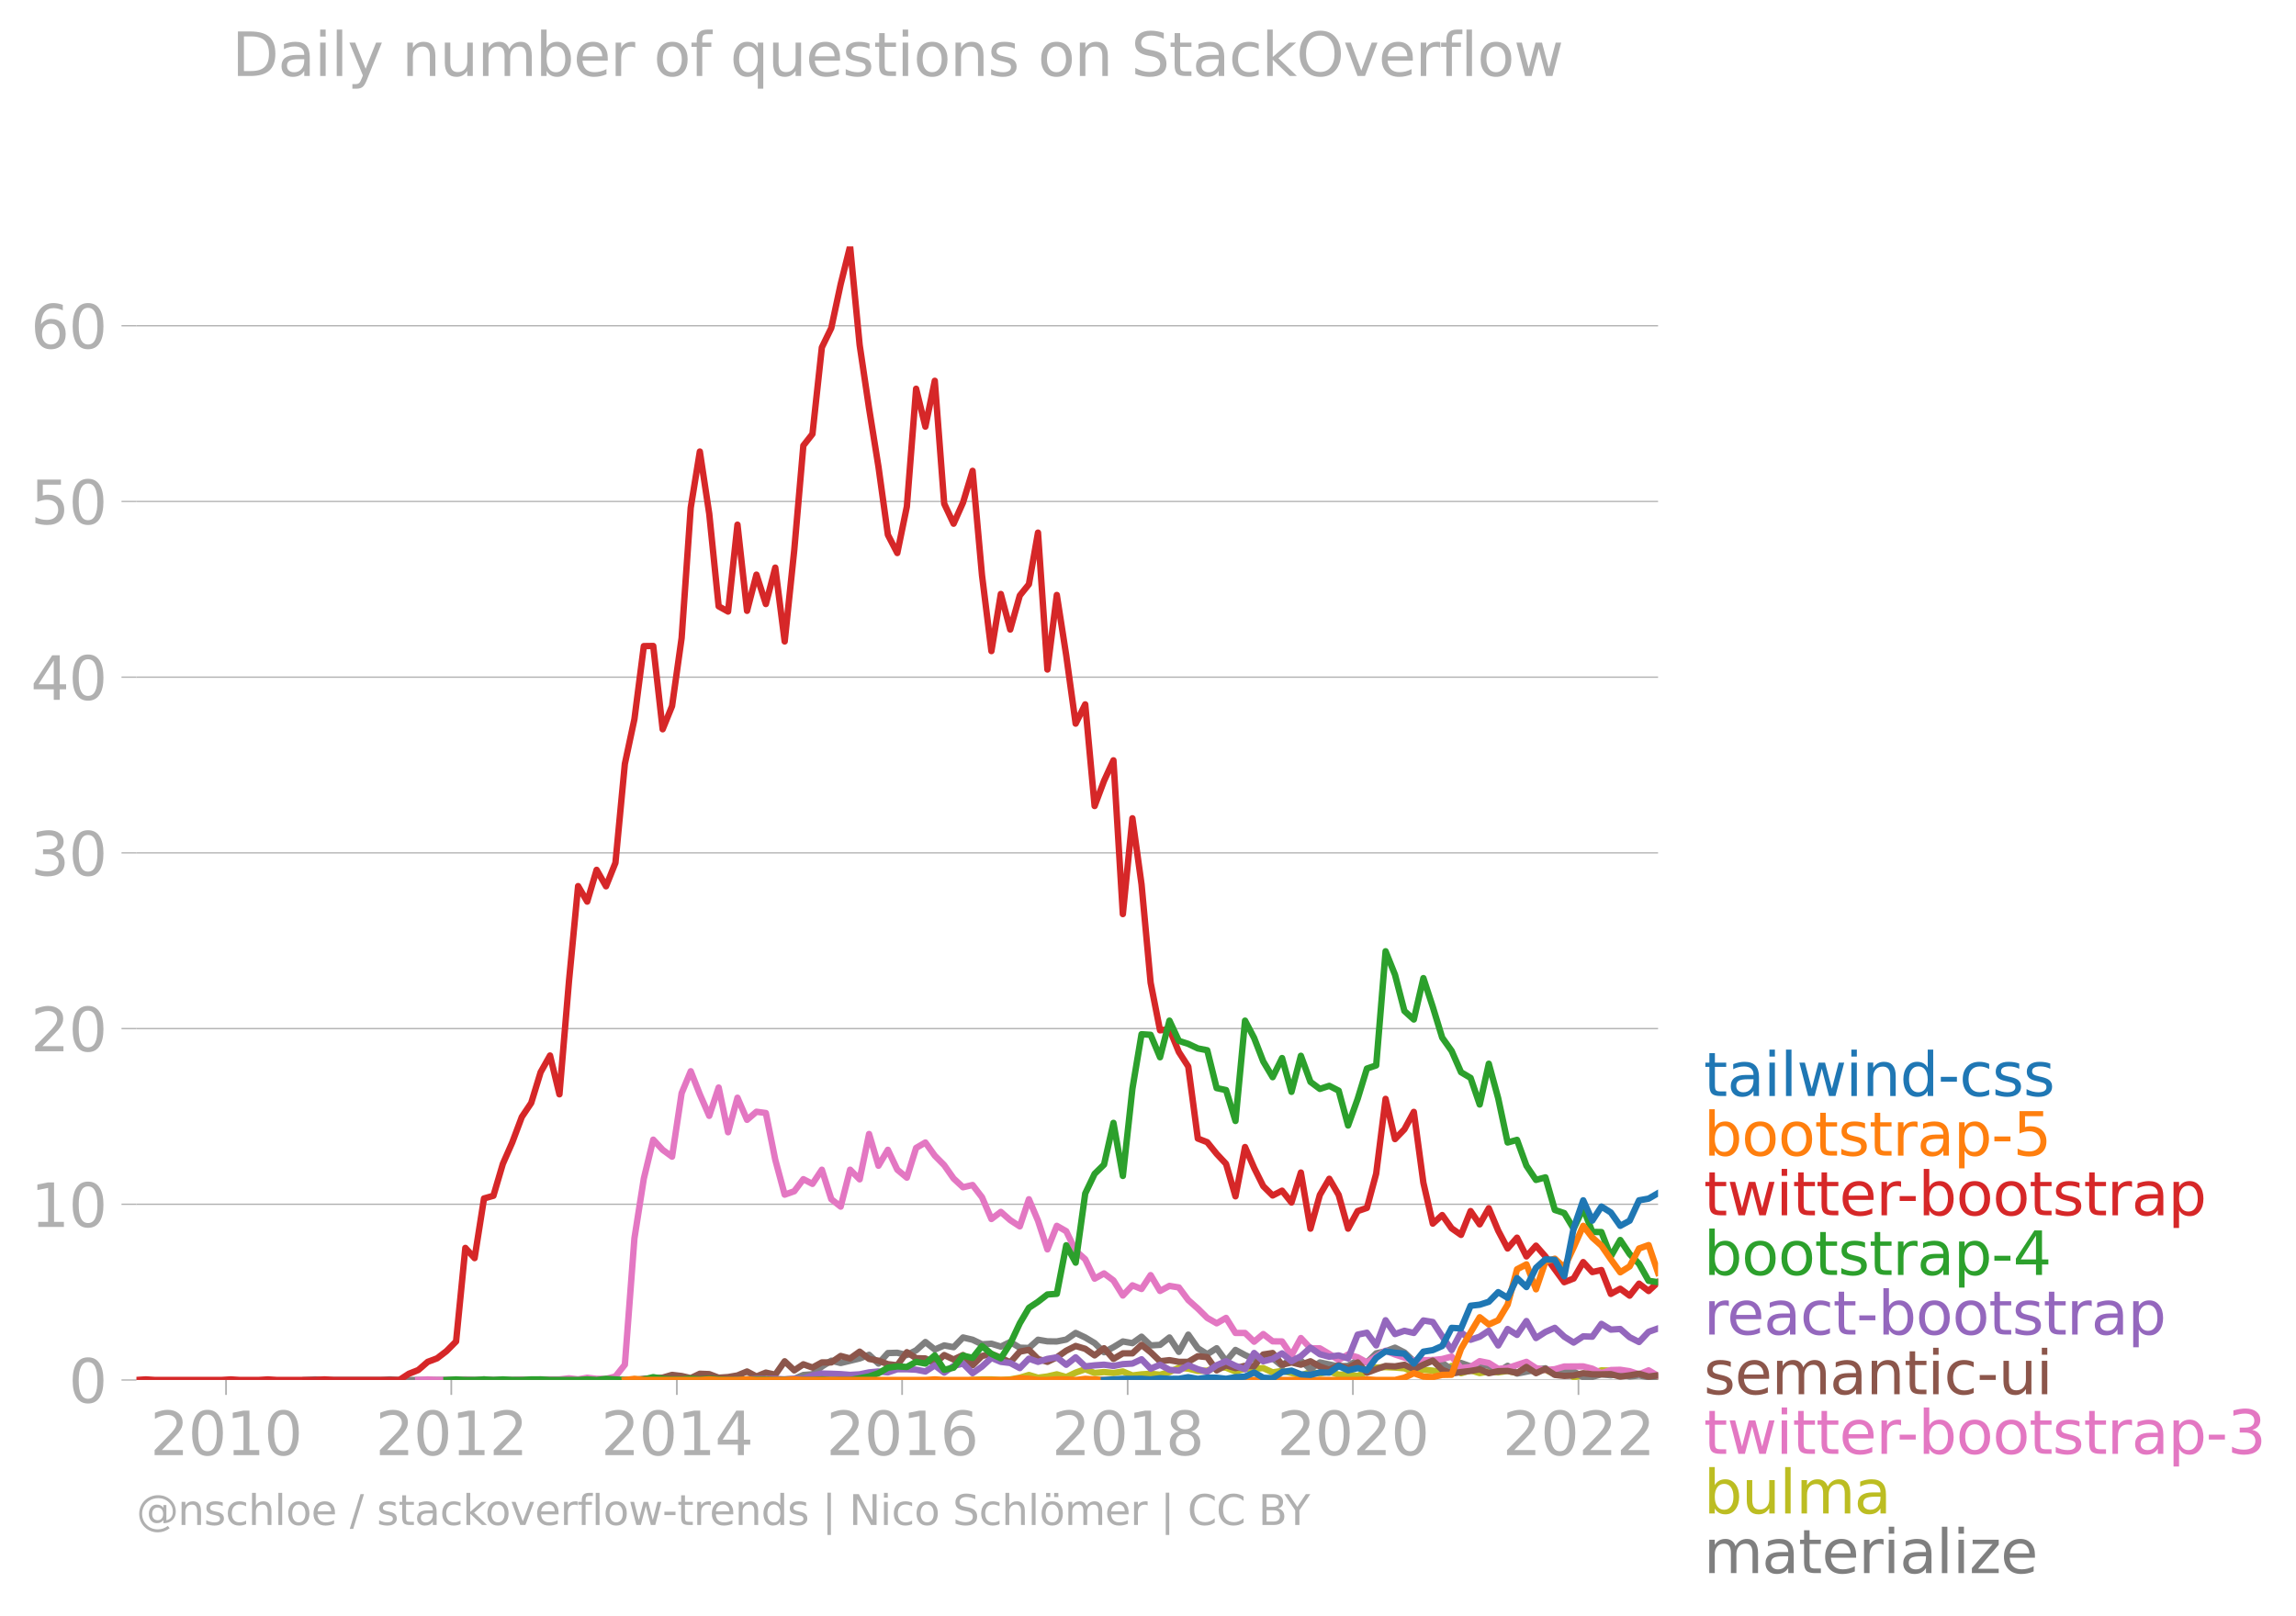 <svg xmlns:xlink="http://www.w3.org/1999/xlink" width="718.469" height="505.862" viewBox="0 0 538.852 379.396" xmlns="http://www.w3.org/2000/svg"><defs><style>*{stroke-linejoin:round;stroke-linecap:butt}</style></defs><g id="figure_1"><path d="M0 379.396h538.852V0H0v379.396z" style="fill:none" id="patch_1"/><g id="axes_1"><path d="M32.015 323.95h357.12V57.838H32.015V323.95z" style="fill:none" id="patch_2"/><g id="matplotlib.axis_1"><g id="xtick_1"><g id="line2d_1"><defs><path id="m4f8c10a022" d="M0 0v3.5" style="stroke:#b0b0b0;stroke-width:.4"/></defs><use xlink:href="#m4f8c10a022" x="53.052" y="323.95" style="fill:#b0b0b0;stroke:#b0b0b0;stroke-width:.4"/></g><g style="fill:#b0b0b0" transform="matrix(.14 0 0 -.14 35.237 341.588)" id="text_1"><defs><path id="DejaVuSans-32" d="M1228 531h2203V0H469v531q359 372 979 998 621 627 780 809 303 340 423 576 121 236 121 464 0 372-261 606-261 235-680 235-297 0-627-103-329-103-704-313v638q381 153 712 231 332 78 607 78 725 0 1156-363 431-362 431-968 0-288-108-546-107-257-392-607-78-91-497-524-418-433-1181-1211z" transform="scale(.016)"/><path id="DejaVuSans-30" d="M2034 4250q-487 0-733-480-245-479-245-1442 0-959 245-1439 246-480 733-480 491 0 736 480 246 480 246 1439 0 963-246 1442-245 480-736 480zm0 500q785 0 1199-621 414-620 414-1801 0-1178-414-1799Q2819-91 2034-91q-784 0-1198 620-414 621-414 1799 0 1181 414 1801 414 621 1198 621z" transform="scale(.016)"/><path id="DejaVuSans-31" d="M794 531h1031v3560L703 3866v575l1116 225h631V531h1031V0H794v531z" transform="scale(.016)"/></defs><use xlink:href="#DejaVuSans-32"/><use xlink:href="#DejaVuSans-30" x="63.623"/><use xlink:href="#DejaVuSans-31" x="127.246"/><use xlink:href="#DejaVuSans-30" x="190.869"/></g></g><g id="xtick_2"><use xlink:href="#m4f8c10a022" x="105.916" y="323.95" style="fill:#b0b0b0;stroke:#b0b0b0;stroke-width:.4" id="line2d_2"/><g style="fill:#b0b0b0" transform="matrix(.14 0 0 -.14 88.1 341.588)" id="text_2"><use xlink:href="#DejaVuSans-32"/><use xlink:href="#DejaVuSans-30" x="63.623"/><use xlink:href="#DejaVuSans-31" x="127.246"/><use xlink:href="#DejaVuSans-32" x="190.869"/></g></g><g id="xtick_3"><use xlink:href="#m4f8c10a022" x="158.852" y="323.95" style="fill:#b0b0b0;stroke:#b0b0b0;stroke-width:.4" id="line2d_3"/><g style="fill:#b0b0b0" transform="matrix(.14 0 0 -.14 141.037 341.588)" id="text_3"><defs><path id="DejaVuSans-34" d="M2419 4116 825 1625h1594v2491zm-166 550h794V1625h666v-525h-666V0h-628v1100H313v609l1940 2957z" transform="scale(.016)"/></defs><use xlink:href="#DejaVuSans-32"/><use xlink:href="#DejaVuSans-30" x="63.623"/><use xlink:href="#DejaVuSans-31" x="127.246"/><use xlink:href="#DejaVuSans-34" x="190.869"/></g></g><g id="xtick_4"><use xlink:href="#m4f8c10a022" x="211.716" y="323.95" style="fill:#b0b0b0;stroke:#b0b0b0;stroke-width:.4" id="line2d_4"/><g style="fill:#b0b0b0" transform="matrix(.14 0 0 -.14 193.9 341.588)" id="text_4"><defs><path id="DejaVuSans-36" d="M2113 2584q-425 0-674-291-248-290-248-796 0-503 248-796 249-292 674-292t673 292q248 293 248 796 0 506-248 796-248 291-673 291zm1253 1979v-575q-238 112-480 171-242 60-480 60-625 0-955-422-329-422-376-1275 184 272 462 417 279 145 613 145 703 0 1111-427 408-426 408-1160 0-719-425-1154Q2819-91 2113-91q-810 0-1238 620-428 621-428 1799 0 1106 525 1764t1409 658q238 0 480-47t505-140z" transform="scale(.016)"/></defs><use xlink:href="#DejaVuSans-32"/><use xlink:href="#DejaVuSans-30" x="63.623"/><use xlink:href="#DejaVuSans-31" x="127.246"/><use xlink:href="#DejaVuSans-36" x="190.869"/></g></g><g id="xtick_5"><use xlink:href="#m4f8c10a022" x="264.652" y="323.95" style="fill:#b0b0b0;stroke:#b0b0b0;stroke-width:.4" id="line2d_5"/><g style="fill:#b0b0b0" transform="matrix(.14 0 0 -.14 246.837 341.588)" id="text_5"><defs><path id="DejaVuSans-38" d="M2034 2216q-450 0-708-241-257-241-257-662 0-422 257-663 258-241 708-241t709 242q260 243 260 662 0 421-258 662-257 241-711 241zm-631 268q-406 100-633 378-226 279-226 679 0 559 398 884 399 325 1092 325 697 0 1094-325t397-884q0-400-227-679-226-278-629-378 456-106 710-416 255-309 255-755 0-679-414-1042Q2806-91 2034-91q-771 0-1186 362-414 363-414 1042 0 446 256 755 257 310 713 416zm-231 997q0-362 226-565 227-203 636-203 407 0 636 203 230 203 230 565 0 363-230 566-229 203-636 203-409 0-636-203-226-203-226-566z" transform="scale(.016)"/></defs><use xlink:href="#DejaVuSans-32"/><use xlink:href="#DejaVuSans-30" x="63.623"/><use xlink:href="#DejaVuSans-31" x="127.246"/><use xlink:href="#DejaVuSans-38" x="190.869"/></g></g><g id="xtick_6"><use xlink:href="#m4f8c10a022" x="317.515" y="323.95" style="fill:#b0b0b0;stroke:#b0b0b0;stroke-width:.4" id="line2d_6"/><g style="fill:#b0b0b0" transform="matrix(.14 0 0 -.14 299.7 341.588)" id="text_6"><use xlink:href="#DejaVuSans-32"/><use xlink:href="#DejaVuSans-30" x="63.623"/><use xlink:href="#DejaVuSans-32" x="127.246"/><use xlink:href="#DejaVuSans-30" x="190.869"/></g></g><g id="xtick_7"><use xlink:href="#m4f8c10a022" x="370.452" y="323.95" style="fill:#b0b0b0;stroke:#b0b0b0;stroke-width:.4" id="line2d_7"/><g style="fill:#b0b0b0" transform="matrix(.14 0 0 -.14 352.637 341.588)" id="text_7"><use xlink:href="#DejaVuSans-32"/><use xlink:href="#DejaVuSans-30" x="63.623"/><use xlink:href="#DejaVuSans-32" x="127.246"/><use xlink:href="#DejaVuSans-32" x="190.869"/></g></g></g><g id="matplotlib.axis_2"><g id="ytick_1"><path d="M32.015 323.95h357.12" clip-path="url(#p0ad629da49)" style="fill:none;stroke:#b0b0b0;stroke-width:.3;stroke-linecap:square" id="line2d_8"/><g id="line2d_9"><defs><path id="m4351951ee1" d="M0 0h-3.5" style="stroke:#b0b0b0;stroke-width:.3"/></defs><use xlink:href="#m4351951ee1" x="32.015" y="323.95" style="fill:#b0b0b0;stroke:#b0b0b0;stroke-width:.3"/></g><use xlink:href="#DejaVuSans-30" style="fill:#b0b0b0" transform="matrix(.14 0 0 -.14 16.108 329.269)" id="text_8"/></g><g id="ytick_2"><path d="M32.015 282.702h357.12" clip-path="url(#p0ad629da49)" style="fill:none;stroke:#b0b0b0;stroke-width:.3;stroke-linecap:square" id="line2d_10"/><use xlink:href="#m4351951ee1" x="32.015" y="282.702" style="fill:#b0b0b0;stroke:#b0b0b0;stroke-width:.3" id="line2d_11"/><g style="fill:#b0b0b0" transform="matrix(.14 0 0 -.14 7.2 288.021)" id="text_9"><use xlink:href="#DejaVuSans-31"/><use xlink:href="#DejaVuSans-30" x="63.623"/></g></g><g id="ytick_3"><path d="M32.015 241.455h357.12" clip-path="url(#p0ad629da49)" style="fill:none;stroke:#b0b0b0;stroke-width:.3;stroke-linecap:square" id="line2d_12"/><use xlink:href="#m4351951ee1" x="32.015" y="241.455" style="fill:#b0b0b0;stroke:#b0b0b0;stroke-width:.3" id="line2d_13"/><g style="fill:#b0b0b0" transform="matrix(.14 0 0 -.14 7.2 246.774)" id="text_10"><use xlink:href="#DejaVuSans-32"/><use xlink:href="#DejaVuSans-30" x="63.623"/></g></g><g id="ytick_4"><path d="M32.015 200.208h357.12" clip-path="url(#p0ad629da49)" style="fill:none;stroke:#b0b0b0;stroke-width:.3;stroke-linecap:square" id="line2d_14"/><use xlink:href="#m4351951ee1" x="32.015" y="200.208" style="fill:#b0b0b0;stroke:#b0b0b0;stroke-width:.3" id="line2d_15"/><g style="fill:#b0b0b0" transform="matrix(.14 0 0 -.14 7.2 205.527)" id="text_11"><defs><path id="DejaVuSans-33" d="M2597 2516q453-97 707-404 255-306 255-756 0-690-475-1069Q2609-91 1734-91q-293 0-604 58T488 141v609q262-153 574-231 313-78 654-78 593 0 904 234t311 681q0 413-289 645-289 233-804 233h-544v519h569q465 0 712 186t247 536q0 359-255 551-254 193-729 193-260 0-557-57-297-56-653-174v562q360 100 674 150t592 50q719 0 1137-327 419-326 419-882 0-388-222-655t-631-370z" transform="scale(.016)"/></defs><use xlink:href="#DejaVuSans-33"/><use xlink:href="#DejaVuSans-30" x="63.623"/></g></g><g id="ytick_5"><path d="M32.015 158.96h357.12" clip-path="url(#p0ad629da49)" style="fill:none;stroke:#b0b0b0;stroke-width:.3;stroke-linecap:square" id="line2d_16"/><use xlink:href="#m4351951ee1" x="32.015" y="158.96" style="fill:#b0b0b0;stroke:#b0b0b0;stroke-width:.3" id="line2d_17"/><g style="fill:#b0b0b0" transform="matrix(.14 0 0 -.14 7.2 164.28)" id="text_12"><use xlink:href="#DejaVuSans-34"/><use xlink:href="#DejaVuSans-30" x="63.623"/></g></g><g id="ytick_6"><path d="M32.015 117.713h357.12" clip-path="url(#p0ad629da49)" style="fill:none;stroke:#b0b0b0;stroke-width:.3;stroke-linecap:square" id="line2d_18"/><use xlink:href="#m4351951ee1" x="32.015" y="117.713" style="fill:#b0b0b0;stroke:#b0b0b0;stroke-width:.3" id="line2d_19"/><g style="fill:#b0b0b0" transform="matrix(.14 0 0 -.14 7.2 123.032)" id="text_13"><defs><path id="DejaVuSans-35" d="M691 4666h2478v-532H1269V2991q137 47 274 70 138 23 276 23 781 0 1237-428 457-428 457-1159 0-753-469-1171Q2575-91 1722-91q-294 0-599 50Q819 9 494 109v635q281-153 581-228t634-75q541 0 856 284 316 284 316 772 0 487-316 771-315 285-856 285-253 0-505-56-251-56-513-175v2344z" transform="scale(.016)"/></defs><use xlink:href="#DejaVuSans-35"/><use xlink:href="#DejaVuSans-30" x="63.623"/></g></g><g id="ytick_7"><path d="M32.015 76.466h357.12" clip-path="url(#p0ad629da49)" style="fill:none;stroke:#b0b0b0;stroke-width:.3;stroke-linecap:square" id="line2d_20"/><use xlink:href="#m4351951ee1" x="32.015" y="76.466" style="fill:#b0b0b0;stroke:#b0b0b0;stroke-width:.3" id="line2d_21"/><g style="fill:#b0b0b0" transform="matrix(.14 0 0 -.14 7.2 81.785)" id="text_14"><use xlink:href="#DejaVuSans-36"/><use xlink:href="#DejaVuSans-30" x="63.623"/></g></g></g><path d="m228.263 323.95 2.208-.138 2.209.005 2.209.133 2.208-.133 2.245-.4 2.137-.646 2.136.647 2.209-.293 2.208-.506 2.209.643 2.209-1.042 2.245-.798 2.208.878 2.209-.213 2.209.213 2.208-.346 2.245.931 2.136-.261 2.137-.138 2.208.226 2.21-.625 2.208-1.025 2.208.227 2.245.532 2.21-.071 2.208-.86 2.208.172 2.21.892 2.244-.665 2.136.01 2.137-.143 2.208 1.006 2.209-.341 2.209.479 2.208.585 2.245-.798 2.209.35 2.209-.483 2.208.758 2.209-.093 2.245.4 2.172-1.06 2.173-.936 2.209-.098 2.208.098 2.209.177 2.209.887 2.245-.532 2.208.195 2.209.47 2.209-1.57 2.208 1.703 2.245-.665 2.136.641 2.137-.375 2.208.208 2.21-.341 2.208.479 2.209-.878 2.244-.133 2.21.323 2.208.874 2.209-1.149 2.208 1.948 2.245-.4 2.136-.556 2.137-.641 2.208.062 2.209.47 2.209.63 2.208-.098 2.245.133 2.209.24" clip-path="url(#p0ad629da49)" style="fill:none;stroke:#bcbd22;stroke-width:1.5;stroke-linecap:square" id="line2d_22"/><path d="m71.735 323.95 2.209-.133 2.209.133h13.143l2.209-.138 2.209.138h79.368l2.244-.133 2.21.133h4.417l4.453-.266 2.136-.913 2.137-.152 2.208-1.831 2.21-1.362 2.208.537 4.453-1.07 2.209-.855 2.209 2.053 2.208-2.466 2.21-.062 2.244.532 2.172-1.115 2.173-1.945 2.209 1.765 2.208-.967 2.209.417 2.209-2.28 2.245.533 2.208 1.06 2.209-.129 2.209.679 2.208-1.078 2.245 1.33 2.137.072 2.136-1.934 2.209.372 2.208.027 2.209-.44 2.209-1.556 2.245 1.065 2.208 1.317 2.209 2.142 2.209-1.18 2.208-1.348 2.245.4 2.136-1.517 2.137 2.048 2.208-.133 2.21-1.73 2.208 3.38 2.208-4.045 2.245 3.194 2.21 1.401 2.208-1.401 2.208 3.051 2.21-2.652 2.244 1.197 2.136.994 2.137-.195 2.208-.031 2.209 1.76 2.209-1.898 2.208.7 2.245 1.997 2.209-1.597 4.417.963 2.209-.165 2.245-1.33 2.172.532 2.173-2.129 2.209-.483 2.208-.847 2.209 1.122 2.209 2.071h2.245l2.208-.284 2.209.683 2.209 1.517 2.208-1.517 2.245.798 2.136-.489 2.137.356 2.208 1.402 2.21-1.402 2.208 1.814 4.453-.882 2.21-.355 2.208 1.42 2.209-.87 2.208.204 2.245 1.33 2.136-.07 2.137-.595 2.208.23 2.209-.363 2.209.639 2.208-.24 2.245.4 2.209-.16h0" clip-path="url(#p0ad629da49)" style="fill:none;stroke:#7f7f7f;stroke-width:1.5;stroke-linecap:square" id="line2d_23"/><path d="m98.167 323.95 2.209-.133 2.208.133h4.454l2.173-.142 2.172.142 2.209-.138 2.208.138h4.418l2.245-.133 2.208.133 2.21-.133h4.416l2.245-.266 2.137.252 2.136-.385 2.209.257 2.208.009 2.209-.56 2.209-2.767 2.245-29.671 2.208-14.033 2.209-9.119 2.209 2.382 2.208 1.61 2.245-14.903 2.137-5.15 2.136 5.417 2.208 5.051 2.21-6.648 2.208 10.498 2.209-8.103 2.244 5.19 2.21-1.9 2.208.302 2.209 10.973 2.208 8.188 2.245-.799 2.136-2.832 2.137 1.102 2.208-3.322 2.21 6.915 2.208 1.747 2.208-8.666 2.245 2.262 2.209-10.644 2.209 7.45 2.208-3.738 2.21 4.67 2.244 1.863 2.172-6.974 2.173-1.276 2.209 3.092 2.208 2.23 2.209 3.132 2.209 2.058 2.245-.532 2.208 2.874 2.209 5.109 2.209-1.672 2.208 1.938 2.245 1.464 2.137-6.368 2.136 5.037 2.209 6.728 2.208-5.53 2.209 1.268 2.209 4.586 2.245 1.996 2.208 4.555 2.209-1.229 2.209 1.641 2.208 3.548 2.245-2.395 2.136.86 2.137-3.255 2.208 3.717 2.21-1.188 2.208.363 2.208 2.963 2.245 1.996 2.21 2.19 2.208 1.27 2.208-1.27 2.21 3.531h2.244l2.136 2.058 2.137-1.792 2.208 1.703 2.209.027 2.209 3.273 2.208-4.071 2.245 2.395 2.209.026 2.209 1.304 2.208 1.446 2.209-1.313 2.245.666 2.172 1.197 4.382-2.75 2.208.887 4.418 1.464 2.245-.133 2.208-.018 2.209-.248 2.209-.577 2.208 2.706 2.245-.266 2.136-1.36 2.137.428 2.208 1.38 2.21-.182 4.417-1.464 2.244 1.464 2.21.456 2.208-.19 2.209-.634 4.453-.032 2.136.542 2.137 1.055 2.208-.74 2.209-.058 2.209.332 2.208.732 2.245-.931 2.209 1.3h0" clip-path="url(#p0ad629da49)" style="fill:none;stroke:#e377c2;stroke-width:1.5;stroke-linecap:square" id="line2d_24"/><g style="fill:#1f77b4" transform="matrix(.14 0 0 -.14 399.849 257.285)" id="text_15"><defs><path id="DejaVuSans-74" d="M1172 4494v-994h1184v-447H1172V1153q0-428 117-550t477-122h590V0h-590q-666 0-919 248-253 249-253 905v1900H172v447h422v994h578z" transform="scale(.016)"/><path id="DejaVuSans-61" d="M2194 1759q-697 0-966-159t-269-544q0-306 202-486 202-179 548-179 479 0 768 339t289 901v128h-572zm1147 238V0h-575v531q-197-318-491-470T1556-91q-537 0-855 302-317 302-317 808 0 590 395 890 396 300 1180 300h807v57q0 397-261 614t-733 217q-300 0-585-72-284-72-546-216v532q315 122 612 182 297 61 578 61 760 0 1135-394 375-393 375-1193z" transform="scale(.016)"/><path id="DejaVuSans-69" d="M603 3500h575V0H603v3500zm0 1363h575v-729H603v729z" transform="scale(.016)"/><path id="DejaVuSans-6c" d="M603 4863h575V0H603v4863z" transform="scale(.016)"/><path id="DejaVuSans-77" d="M269 3500h575l719-2731 715 2731h678l719-2731 716 2731h575L4050 0h-678l-753 2869L1863 0h-679L269 3500z" transform="scale(.016)"/><path id="DejaVuSans-6e" d="M3513 2113V0h-575v2094q0 497-194 743-194 247-581 247-466 0-735-297-269-296-269-809V0H581v3500h578v-544q207 316 486 472 280 156 646 156 603 0 912-373 310-373 310-1098z" transform="scale(.016)"/><path id="DejaVuSans-64" d="M2906 2969v1894h575V0h-575v525q-181-312-458-464-276-152-664-152-634 0-1033 506-398 507-398 1332t398 1331q399 506 1033 506 388 0 664-152 277-151 458-463zM947 1747q0-634 261-995t717-361q456 0 718 361 263 361 263 995t-263 995q-262 361-718 361t-717-361q-261-361-261-995z" transform="scale(.016)"/><path id="DejaVuSans-2d" d="M313 2009h1684v-512H313v512z" transform="scale(.016)"/><path id="DejaVuSans-63" d="M3122 3366v-538q-244 135-489 202t-495 67q-560 0-870-355-309-354-309-995t309-996q310-354 870-354 250 0 495 67t489 202V134Q2881 22 2623-34q-257-57-548-57-791 0-1257 497-465 497-465 1341 0 856 470 1346 471 491 1290 491 265 0 518-55 253-54 491-163z" transform="scale(.016)"/><path id="DejaVuSans-73" d="M2834 3397v-544q-243 125-506 187-262 63-544 63-428 0-642-131t-214-394q0-200 153-314t616-217l197-44q612-131 870-370t258-667q0-488-386-773Q2250-91 1575-91q-281 0-586 55T347 128v594q319-166 628-249 309-82 613-82 406 0 624 139 219 139 219 392 0 234-158 359-157 125-692 241l-200 47q-534 112-772 345-237 233-237 639 0 494 350 762 350 269 994 269 318 0 599-47 282-46 519-140z" transform="scale(.016)"/></defs><use xlink:href="#DejaVuSans-74"/><use xlink:href="#DejaVuSans-61" x="39.209"/><use xlink:href="#DejaVuSans-69" x="100.488"/><use xlink:href="#DejaVuSans-6c" x="128.271"/><use xlink:href="#DejaVuSans-77" x="156.055"/><use xlink:href="#DejaVuSans-69" x="237.842"/><use xlink:href="#DejaVuSans-6e" x="265.625"/><use xlink:href="#DejaVuSans-64" x="329.004"/><use xlink:href="#DejaVuSans-2d" x="392.48"/><use xlink:href="#DejaVuSans-63" x="428.564"/><use xlink:href="#DejaVuSans-73" x="483.545"/><use xlink:href="#DejaVuSans-73" x="535.645"/></g><g style="fill:#ff7f0e" transform="matrix(.14 0 0 -.14 399.849 271.285)" id="text_16"><defs><path id="DejaVuSans-62" d="M3116 1747q0 634-261 995t-717 361q-457 0-718-361t-261-995q0-634 261-995t718-361q456 0 717 361t261 995zM1159 2969q182 312 458 463 277 152 661 152 638 0 1036-506 399-506 399-1331T3314 415Q2916-91 2278-91q-384 0-661 152-276 152-458 464V0H581v4863h578V2969z" transform="scale(.016)"/><path id="DejaVuSans-6f" d="M1959 3097q-462 0-731-361t-269-989q0-628 267-989 268-361 733-361 460 0 728 362 269 363 269 988 0 622-269 986-268 364-728 364zm0 487q750 0 1178-488 429-487 429-1349 0-859-429-1349Q2709-91 1959-91q-753 0-1180 489-426 490-426 1349 0 862 426 1349 427 488 1180 488z" transform="scale(.016)"/><path id="DejaVuSans-72" d="M2631 2963q-97 56-211 82-114 27-251 27-488 0-749-317t-261-911V0H581v3500h578v-544q182 319 472 473 291 155 707 155 59 0 131-8 72-7 159-23l3-590z" transform="scale(.016)"/><path id="DejaVuSans-70" d="M1159 525v-1856H581v4831h578v-531q182 312 458 463 277 152 661 152 638 0 1036-506 399-506 399-1331T3314 415Q2916-91 2278-91q-384 0-661 152-276 152-458 464zm1957 1222q0 634-261 995t-717 361q-457 0-718-361t-261-995q0-634 261-995t718-361q456 0 717 361t261 995z" transform="scale(.016)"/></defs><use xlink:href="#DejaVuSans-62"/><use xlink:href="#DejaVuSans-6f" x="63.477"/><use xlink:href="#DejaVuSans-6f" x="124.658"/><use xlink:href="#DejaVuSans-74" x="185.84"/><use xlink:href="#DejaVuSans-73" x="225.049"/><use xlink:href="#DejaVuSans-74" x="277.148"/><use xlink:href="#DejaVuSans-72" x="316.357"/><use xlink:href="#DejaVuSans-61" x="357.471"/><use xlink:href="#DejaVuSans-70" x="418.75"/><use xlink:href="#DejaVuSans-2d" x="482.227"/><use xlink:href="#DejaVuSans-35" x="518.311"/></g><g style="fill:#2ca02c" transform="matrix(.14 0 0 -.14 399.849 299.285)" id="text_17"><use xlink:href="#DejaVuSans-62"/><use xlink:href="#DejaVuSans-6f" x="63.477"/><use xlink:href="#DejaVuSans-6f" x="124.658"/><use xlink:href="#DejaVuSans-74" x="185.84"/><use xlink:href="#DejaVuSans-73" x="225.049"/><use xlink:href="#DejaVuSans-74" x="277.148"/><use xlink:href="#DejaVuSans-72" x="316.357"/><use xlink:href="#DejaVuSans-61" x="357.471"/><use xlink:href="#DejaVuSans-70" x="418.75"/><use xlink:href="#DejaVuSans-2d" x="482.227"/><use xlink:href="#DejaVuSans-34" x="518.311"/></g><g style="fill:#d62728" transform="matrix(.14 0 0 -.14 399.849 285.285)" id="text_18"><defs><path id="DejaVuSans-65" d="M3597 1894v-281H953q38-594 358-905t892-311q331 0 642 81t618 244V178Q3153 47 2828-22t-659-69q-838 0-1327 487-489 488-489 1320 0 859 464 1363 464 505 1252 505 706 0 1117-455 411-454 411-1235zm-575 169q-6 471-264 752-258 282-683 282-481 0-770-272t-333-766l2050 4z" transform="scale(.016)"/></defs><use xlink:href="#DejaVuSans-74"/><use xlink:href="#DejaVuSans-77" x="39.209"/><use xlink:href="#DejaVuSans-69" x="120.996"/><use xlink:href="#DejaVuSans-74" x="148.779"/><use xlink:href="#DejaVuSans-74" x="187.988"/><use xlink:href="#DejaVuSans-65" x="227.197"/><use xlink:href="#DejaVuSans-72" x="288.721"/><use xlink:href="#DejaVuSans-2d" x="323.459"/><use xlink:href="#DejaVuSans-62" x="359.543"/><use xlink:href="#DejaVuSans-6f" x="423.02"/><use xlink:href="#DejaVuSans-6f" x="484.201"/><use xlink:href="#DejaVuSans-74" x="545.383"/><use xlink:href="#DejaVuSans-73" x="584.592"/><use xlink:href="#DejaVuSans-74" x="636.691"/><use xlink:href="#DejaVuSans-72" x="675.9"/><use xlink:href="#DejaVuSans-61" x="717.014"/><use xlink:href="#DejaVuSans-70" x="778.293"/></g><g style="fill:#9467bd" transform="matrix(.14 0 0 -.14 399.849 313.285)" id="text_19"><use xlink:href="#DejaVuSans-72"/><use xlink:href="#DejaVuSans-65" x="38.863"/><use xlink:href="#DejaVuSans-61" x="100.387"/><use xlink:href="#DejaVuSans-63" x="161.666"/><use xlink:href="#DejaVuSans-74" x="216.646"/><use xlink:href="#DejaVuSans-2d" x="255.855"/><use xlink:href="#DejaVuSans-62" x="291.939"/><use xlink:href="#DejaVuSans-6f" x="355.416"/><use xlink:href="#DejaVuSans-6f" x="416.598"/><use xlink:href="#DejaVuSans-74" x="477.779"/><use xlink:href="#DejaVuSans-73" x="516.988"/><use xlink:href="#DejaVuSans-74" x="569.088"/><use xlink:href="#DejaVuSans-72" x="608.297"/><use xlink:href="#DejaVuSans-61" x="649.41"/><use xlink:href="#DejaVuSans-70" x="710.689"/></g><g style="fill:#8c564b" transform="matrix(.14 0 0 -.14 399.849 327.285)" id="text_20"><defs><path id="DejaVuSans-6d" d="M3328 2828q216 388 516 572t706 184q547 0 844-383 297-382 297-1088V0h-578v2094q0 503-179 746-178 244-543 244-447 0-707-297-259-296-259-809V0h-578v2094q0 506-178 748t-550 242q-441 0-701-298-259-298-259-808V0H581v3500h578v-544q197 322 472 475t653 153q382 0 649-194 267-193 395-562z" transform="scale(.016)"/><path id="DejaVuSans-75" d="M544 1381v2119h575V1403q0-497 193-746 194-248 582-248 465 0 735 297 271 297 271 810v1984h575V0h-575v538q-209-319-486-474-276-155-642-155-603 0-916 375-312 375-312 1097zm1447 2203z" transform="scale(.016)"/></defs><use xlink:href="#DejaVuSans-73"/><use xlink:href="#DejaVuSans-65" x="52.1"/><use xlink:href="#DejaVuSans-6d" x="113.623"/><use xlink:href="#DejaVuSans-61" x="211.035"/><use xlink:href="#DejaVuSans-6e" x="272.314"/><use xlink:href="#DejaVuSans-74" x="335.693"/><use xlink:href="#DejaVuSans-69" x="374.902"/><use xlink:href="#DejaVuSans-63" x="402.686"/><use xlink:href="#DejaVuSans-2d" x="457.666"/><use xlink:href="#DejaVuSans-75" x="493.75"/><use xlink:href="#DejaVuSans-69" x="557.129"/></g><g style="fill:#e377c2" transform="matrix(.14 0 0 -.14 399.849 341.285)" id="text_21"><use xlink:href="#DejaVuSans-74"/><use xlink:href="#DejaVuSans-77" x="39.209"/><use xlink:href="#DejaVuSans-69" x="120.996"/><use xlink:href="#DejaVuSans-74" x="148.779"/><use xlink:href="#DejaVuSans-74" x="187.988"/><use xlink:href="#DejaVuSans-65" x="227.197"/><use xlink:href="#DejaVuSans-72" x="288.721"/><use xlink:href="#DejaVuSans-2d" x="323.459"/><use xlink:href="#DejaVuSans-62" x="359.543"/><use xlink:href="#DejaVuSans-6f" x="423.02"/><use xlink:href="#DejaVuSans-6f" x="484.201"/><use xlink:href="#DejaVuSans-74" x="545.383"/><use xlink:href="#DejaVuSans-73" x="584.592"/><use xlink:href="#DejaVuSans-74" x="636.691"/><use xlink:href="#DejaVuSans-72" x="675.9"/><use xlink:href="#DejaVuSans-61" x="717.014"/><use xlink:href="#DejaVuSans-70" x="778.293"/><use xlink:href="#DejaVuSans-2d" x="841.77"/><use xlink:href="#DejaVuSans-33" x="877.854"/></g><g style="fill:#7f7f7f" transform="matrix(.14 0 0 -.14 399.849 369.285)" id="text_22"><defs><path id="DejaVuSans-7a" d="M353 3500h2731v-525L922 459h2162V0H275v525l2163 2516H353v459z" transform="scale(.016)"/></defs><use xlink:href="#DejaVuSans-6d"/><use xlink:href="#DejaVuSans-61" x="97.412"/><use xlink:href="#DejaVuSans-74" x="158.691"/><use xlink:href="#DejaVuSans-65" x="197.9"/><use xlink:href="#DejaVuSans-72" x="259.424"/><use xlink:href="#DejaVuSans-69" x="300.537"/><use xlink:href="#DejaVuSans-61" x="328.32"/><use xlink:href="#DejaVuSans-6c" x="389.6"/><use xlink:href="#DejaVuSans-69" x="417.383"/><use xlink:href="#DejaVuSans-7a" x="445.166"/><use xlink:href="#DejaVuSans-65" x="497.656"/></g><g style="fill:#bcbd22" transform="matrix(.14 0 0 -.14 399.849 355.285)" id="text_23"><use xlink:href="#DejaVuSans-62"/><use xlink:href="#DejaVuSans-75" x="63.477"/><use xlink:href="#DejaVuSans-6c" x="126.855"/><use xlink:href="#DejaVuSans-6d" x="154.639"/><use xlink:href="#DejaVuSans-61" x="252.051"/></g><g style="fill:#b0b0b0" transform="matrix(.097 0 0 -.097 32.015 357.986)" id="text_24"><defs><path id="DejaVuSans-40" d="M2381 1678q0-447 222-702 222-254 610-254 384 0 604 256 221 256 221 700 0 438-225 695-225 258-607 258-378 0-602-256-223-256-223-697zm1703-934q-187-241-429-355t-564-114q-538 0-874 389t-336 1014q0 625 337 1015 338 391 873 391 322 0 565-117 244-117 428-354v409h447V722q457 69 714 417 258 349 258 902 0 334-99 628-98 294-298 544-325 409-792 626t-1017 217q-384 0-738-102-353-101-653-301-490-319-767-836-276-517-276-1120 0-497 179-932 180-434 521-765 328-325 759-495 431-171 922-171 403 0 792 136t714 389l281-347q-390-303-851-464t-936-161q-578 0-1091 205-512 205-912 595Q841 78 631 592q-209 514-209 1105 0 569 212 1084 213 516 607 907 403 396 931 607t1119 211q662 0 1229-272 568-271 952-771 234-307 357-666 124-359 124-744 0-822-497-1297T4084 263v481z" transform="scale(.016)"/><path id="DejaVuSans-68" d="M3513 2113V0h-575v2094q0 497-194 743-194 247-581 247-466 0-735-297-269-296-269-809V0H581v4863h578V2956q207 316 486 472 280 156 646 156 603 0 912-373 310-373 310-1098z" transform="scale(.016)"/><path id="DejaVuSans-2f" d="M1625 4666h531L531-594H0l1625 5260z" transform="scale(.016)"/><path id="DejaVuSans-6b" d="M581 4863h578V1991l1716 1509h734L1753 1863 3688 0h-750L1159 1709V0H581v4863z" transform="scale(.016)"/><path id="DejaVuSans-76" d="M191 3500h609L1894 563l1094 2937h609L2284 0h-781L191 3500z" transform="scale(.016)"/><path id="DejaVuSans-66" d="M2375 4863v-479h-550q-309 0-430-125-120-125-120-450v-309h947v-447h-947V0H697v3053H147v447h550v244q0 584 272 851 272 268 862 268h544z" transform="scale(.016)"/><path id="DejaVuSans-7c" d="M1344 4891v-6400H813v6400h531z" transform="scale(.016)"/><path id="DejaVuSans-4e" d="M628 4666h850L3547 763v3903h612V0h-850L1241 3903V0H628v4666z" transform="scale(.016)"/><path id="DejaVuSans-53" d="M3425 4513v-616q-359 172-678 256-319 85-616 85-515 0-795-200t-280-569q0-310 186-468 186-157 705-254l381-78q706-135 1042-474t336-907q0-679-455-1029Q2797-91 1919-91q-331 0-705 75-373 75-773 222v650q384-215 753-325 369-109 725-109 540 0 834 212 294 213 294 607 0 343-211 537t-692 291l-385 75q-706 140-1022 440-315 300-315 835 0 619 436 975t1201 356q329 0 669-60 341-59 697-177z" transform="scale(.016)"/><path id="DejaVuSans-f6" d="M1959 3097q-462 0-731-361t-269-989q0-628 267-989 268-361 733-361 460 0 728 362 269 363 269 988 0 622-269 986-268 364-728 364zm0 487q750 0 1178-488 429-487 429-1349 0-859-429-1349Q2709-91 1959-91q-753 0-1180 489-426 490-426 1349 0 862 426 1349 427 488 1180 488zm295 1266h634v-631h-634v631zm-1222 0h634v-631h-634v631z" transform="scale(.016)"/><path id="DejaVuSans-43" d="M4122 4306v-665q-319 297-680 443-361 147-767 147-800 0-1225-489t-425-1414q0-922 425-1411t1225-489q406 0 767 147t680 444V359q-331-225-702-338-370-112-782-112-1060 0-1670 648-609 649-609 1771 0 1125 609 1773 610 649 1670 649 418 0 788-111 371-111 696-333z" transform="scale(.016)"/><path id="DejaVuSans-42" d="M1259 2228V519h1013q509 0 754 211 246 211 246 645 0 438-246 645-245 208-754 208H1259zm0 1919V2741h935q462 0 688 173 227 174 227 530 0 353-227 528-226 175-688 175h-935zm-631 519h1613q722 0 1112-300 391-300 391-853 0-429-200-682t-588-315q466-100 724-418 258-317 258-792 0-625-425-966Q3088 0 2303 0H628v4666z" transform="scale(.016)"/><path id="DejaVuSans-59" d="M-13 4666h679l1293-1919 1285 1919h678L2272 2222V0h-634v2222L-13 4666z" transform="scale(.016)"/></defs><use xlink:href="#DejaVuSans-40"/><use xlink:href="#DejaVuSans-6e" x="100"/><use xlink:href="#DejaVuSans-73" x="163.379"/><use xlink:href="#DejaVuSans-63" x="215.479"/><use xlink:href="#DejaVuSans-68" x="270.459"/><use xlink:href="#DejaVuSans-6c" x="333.838"/><use xlink:href="#DejaVuSans-6f" x="361.621"/><use xlink:href="#DejaVuSans-65" x="422.803"/><use xlink:href="#DejaVuSans-20" x="484.326"/><use xlink:href="#DejaVuSans-2f" x="516.113"/><use xlink:href="#DejaVuSans-20" x="549.805"/><use xlink:href="#DejaVuSans-73" x="581.592"/><use xlink:href="#DejaVuSans-74" x="633.691"/><use xlink:href="#DejaVuSans-61" x="672.9"/><use xlink:href="#DejaVuSans-63" x="734.18"/><use xlink:href="#DejaVuSans-6b" x="789.16"/><use xlink:href="#DejaVuSans-6f" x="843.445"/><use xlink:href="#DejaVuSans-76" x="904.627"/><use xlink:href="#DejaVuSans-65" x="963.807"/><use xlink:href="#DejaVuSans-72" x="1025.33"/><use xlink:href="#DejaVuSans-66" x="1066.443"/><use xlink:href="#DejaVuSans-6c" x="1101.648"/><use xlink:href="#DejaVuSans-6f" x="1129.432"/><use xlink:href="#DejaVuSans-77" x="1190.613"/><use xlink:href="#DejaVuSans-2d" x="1272.4"/><use xlink:href="#DejaVuSans-74" x="1308.484"/><use xlink:href="#DejaVuSans-72" x="1347.693"/><use xlink:href="#DejaVuSans-65" x="1386.557"/><use xlink:href="#DejaVuSans-6e" x="1448.08"/><use xlink:href="#DejaVuSans-64" x="1511.459"/><use xlink:href="#DejaVuSans-73" x="1574.936"/><use xlink:href="#DejaVuSans-20" x="1627.035"/><use xlink:href="#DejaVuSans-7c" x="1658.822"/><use xlink:href="#DejaVuSans-20" x="1692.514"/><use xlink:href="#DejaVuSans-4e" x="1724.301"/><use xlink:href="#DejaVuSans-69" x="1799.105"/><use xlink:href="#DejaVuSans-63" x="1826.889"/><use xlink:href="#DejaVuSans-6f" x="1881.869"/><use xlink:href="#DejaVuSans-20" x="1943.051"/><use xlink:href="#DejaVuSans-53" x="1974.838"/><use xlink:href="#DejaVuSans-63" x="2038.314"/><use xlink:href="#DejaVuSans-68" x="2093.295"/><use xlink:href="#DejaVuSans-6c" x="2156.674"/><use xlink:href="#DejaVuSans-f6" x="2184.457"/><use xlink:href="#DejaVuSans-6d" x="2245.639"/><use xlink:href="#DejaVuSans-65" x="2343.051"/><use xlink:href="#DejaVuSans-72" x="2404.574"/><use xlink:href="#DejaVuSans-20" x="2445.688"/><use xlink:href="#DejaVuSans-7c" x="2477.475"/><use xlink:href="#DejaVuSans-20" x="2511.166"/><use xlink:href="#DejaVuSans-43" x="2542.953"/><use xlink:href="#DejaVuSans-43" x="2612.777"/><use xlink:href="#DejaVuSans-20" x="2682.602"/><use xlink:href="#DejaVuSans-42" x="2714.389"/><use xlink:href="#DejaVuSans-59" x="2777.492"/></g><g style="fill:#b0b0b0" transform="matrix(.14 0 0 -.14 54.43 17.838)" id="text_25"><defs><path id="DejaVuSans-44" d="M1259 4147V519h763q966 0 1414 437 448 438 448 1382 0 937-448 1373t-1414 436h-763zm-631 519h1297q1356 0 1990-564 635-564 635-1764 0-1207-638-1773Q3275 0 1925 0H628v4666z" transform="scale(.016)"/><path id="DejaVuSans-79" d="M2059-325q-243-625-475-815-231-191-618-191H506v481h338q237 0 368 113 132 112 291 531l103 262L191 3500h609L1894 763l1094 2737h609L2059-325z" transform="scale(.016)"/><path id="DejaVuSans-71" d="M947 1747q0-634 261-995t717-361q456 0 718 361 263 361 263 995t-263 995q-262 361-718 361t-717-361q-261-361-261-995zM2906 525q-181-312-458-464-276-152-664-152-634 0-1033 506-398 507-398 1332t398 1331q399 506 1033 506 388 0 664-152 277-151 458-463v531h575v-4831h-575V525z" transform="scale(.016)"/><path id="DejaVuSans-4f" d="M2522 4238q-688 0-1093-513-404-512-404-1397 0-881 404-1394 405-512 1093-512 687 0 1089 512 402 513 402 1394 0 885-402 1397-402 513-1089 513zm0 512q981 0 1568-658 588-658 588-1764 0-1103-588-1761Q3503-91 2522-91q-984 0-1574 656-589 657-589 1763t589 1764q590 658 1574 658z" transform="scale(.016)"/></defs><use xlink:href="#DejaVuSans-44"/><use xlink:href="#DejaVuSans-61" x="77.002"/><use xlink:href="#DejaVuSans-69" x="138.281"/><use xlink:href="#DejaVuSans-6c" x="166.064"/><use xlink:href="#DejaVuSans-79" x="193.848"/><use xlink:href="#DejaVuSans-20" x="253.027"/><use xlink:href="#DejaVuSans-6e" x="284.814"/><use xlink:href="#DejaVuSans-75" x="348.193"/><use xlink:href="#DejaVuSans-6d" x="411.572"/><use xlink:href="#DejaVuSans-62" x="508.984"/><use xlink:href="#DejaVuSans-65" x="572.461"/><use xlink:href="#DejaVuSans-72" x="633.984"/><use xlink:href="#DejaVuSans-20" x="675.098"/><use xlink:href="#DejaVuSans-6f" x="706.885"/><use xlink:href="#DejaVuSans-66" x="768.066"/><use xlink:href="#DejaVuSans-20" x="803.271"/><use xlink:href="#DejaVuSans-71" x="835.059"/><use xlink:href="#DejaVuSans-75" x="898.535"/><use xlink:href="#DejaVuSans-65" x="961.914"/><use xlink:href="#DejaVuSans-73" x="1023.438"/><use xlink:href="#DejaVuSans-74" x="1075.537"/><use xlink:href="#DejaVuSans-69" x="1114.746"/><use xlink:href="#DejaVuSans-6f" x="1142.529"/><use xlink:href="#DejaVuSans-6e" x="1203.711"/><use xlink:href="#DejaVuSans-73" x="1267.09"/><use xlink:href="#DejaVuSans-20" x="1319.189"/><use xlink:href="#DejaVuSans-6f" x="1350.977"/><use xlink:href="#DejaVuSans-6e" x="1412.158"/><use xlink:href="#DejaVuSans-20" x="1475.537"/><use xlink:href="#DejaVuSans-53" x="1507.324"/><use xlink:href="#DejaVuSans-74" x="1570.801"/><use xlink:href="#DejaVuSans-61" x="1610.01"/><use xlink:href="#DejaVuSans-63" x="1671.289"/><use xlink:href="#DejaVuSans-6b" x="1726.27"/><use xlink:href="#DejaVuSans-4f" x="1784.18"/><use xlink:href="#DejaVuSans-76" x="1862.891"/><use xlink:href="#DejaVuSans-65" x="1922.07"/><use xlink:href="#DejaVuSans-72" x="1983.594"/><use xlink:href="#DejaVuSans-66" x="2024.707"/><use xlink:href="#DejaVuSans-6c" x="2059.912"/><use xlink:href="#DejaVuSans-6f" x="2087.695"/><use xlink:href="#DejaVuSans-77" x="2148.877"/></g><path d="m148.895 323.95 2.208-.275 2.209-.124 2.209-.151 2.208-.648 2.245.266 2.137.49 2.136-1.022 2.208.089 2.21.843 2.208-.156 2.209-.377 2.244-.931 2.21 1.17 2.208-.904 2.209.492 2.208-3.153 2.245 2.129 2.136-1.421 2.137.756 2.208-1.198h2.21l2.208-1.512 2.208.58 2.245-1.596 2.209 1.703 2.209.426 2.208.812 2.21.252 2.244-3.06 2.172 1.4 2.173.064 2.209 1.206 2.208-2.005 2.209 1.043 2.209-1.043 2.245 2.395 2.208-2.177 2.209-.484 2.209.896 2.208 1.1 2.245-2.528 2.137-.418 2.136 2.148 2.209.66 2.208-1.06 2.209-1.552 2.209-1.109 2.245.666 2.208 1.543 2.209-1.676L261.32 319l2.208-1.304h2.245l2.136-1.996 2.137 1.73 2.208 2.12 2.21-.257 2.208.395 2.208.004 2.245-1.33 2.21.226 2.208 3.1 2.208-1.175 2.21.643 2.244-.533 2.136.086 2.137-2.747 2.208-.337 2.209 2.732 2.209-.532 2.208.532 2.245-.798 2.209 1.229 2.209.767 2.208-1.042 2.209.643 2.245-1.33 2.172 2.417 2.173-.821 2.209-.772 2.208.106 2.209-.381 2.209 1.047 2.245-1.065 2.208-.944 2.209 2.142 2.209.882 2.208-.35 2.245-.266 2.136-.375 2.137.907 2.208-.466 2.21-.066 2.208.479 2.209-1.41 2.244 1.463 2.21-1.016 2.208 1.415 2.209.235 2.208-.102 2.245-.532 2.136.271 2.137-.005 2.208-.044 2.209.576 2.209-.301 2.208-.364 2.245.665 2.209-.301" clip-path="url(#p0ad629da49)" style="fill:none;stroke:#8c564b;stroke-width:1.5;stroke-linecap:square" id="line2d_25"/><path d="m173.082 323.95 2.244-.133 2.21-.142 2.208.009 2.209-.01 2.208.143 2.245-.133 2.136-.029 2.137-.77 2.208-.448 2.21.05 2.208.088 2.208.177 2.245-.133 2.209-.457 2.209-.208 2.208.208 2.21-.74h2.244l2.172.11 2.173.422 2.209-1.441 2.208 1.707 2.209-1.57 2.209-.559 2.245 2.262 2.208-1.565 2.209-2.027 2.209.927 2.208.27 2.245 1.198 2.137-2.215 2.136.751 2.209-.692 2.208-.372 2.209 1.747 2.209-1.747 2.245 2.128 2.208-.243 2.209-.156 2.209.293 2.208-.426 2.245-.133 2.136-1.002 2.137 2.2 2.208-.914 2.21 1.18 2.208.195 2.208-1.26 2.245.932 2.21.603 2.208-1.535 2.208-.94 2.21 1.073 2.244.799 2.136-3.807 2.137 1.944 2.208-.559 2.209-1.304 2.209 1.854 2.208-1.189 2.245-1.995 2.209 1.534 2.209.595 2.208-.32 2.209.719 2.245-5.589 2.172-.45 2.173 2.978 2.209-5.907 2.208 3.246 2.209-.771 2.209.505 2.245-2.927 2.208.36 2.209 3.365 2.209 3.234 2.208-4.165 2.245 1.73 2.136-.718 2.137-1.411 2.208 3.464 2.21-3.863 2.208 1.388 2.209-3.251 2.244 3.992 2.21-1.428 2.208-.967 2.209 2.066 2.208 1.393 2.245-1.464 2.136.081 2.137-3.008 2.208 1.349 2.209-.151 2.209 1.938 2.208 1.122 2.245-2.395 2.209-.79" clip-path="url(#p0ad629da49)" style="fill:none;stroke:#9467bd;stroke-width:1.5;stroke-linecap:square" id="line2d_26"/><path d="m32.015 323.95 2.209-.138 2.208.138H51.93l2.245-.133 2.137.133h4.345l2.208-.133 2.209.133h8.87l2.21-.138 2.208.138h15.353l2.244-1.464 2.21-.874 2.208-1.92 2.208-.83 2.21-1.698 2.244-2.262 2.173-21.959 2.172 2.4 2.209-14.015 2.208-.621 2.21-7.491 2.208-5.017 2.245-5.987 2.208-3.296 2.21-7.216 2.208-3.92 2.208 9.11 2.245-26.612 2.137-22.263 2.136 3.636 2.209-7.456 2.208 3.863 2.209-5.513 2.209-23.227 2.245-10.511 2.208-17.134 2.209-.03 2.209 19.554 2.208-5.45 2.245-15.967 2.137-30.594 2.136-13.182 2.208 14.596 2.21 21.728 2.208 1.233 2.209-20.393 2.244 20.225 2.21-8.494 2.208 6.897 2.209-8.546 2.208 17.328 2.245-21.422 2.136-24.554 2.137-2.723 2.208-20.326 2.21-4.555 2.208-10.294 2.208-8.866 2.245 23.152 2.209 14.862 2.209 13.745 2.208 15.953 2.21 4.271 2.244-10.91 2.172-27.653 2.173 8.892 2.209-10.76 2.208 28.855 2.209 4.693 2.209-4.959 2.245-7.451 2.208 24.509 2.209 17.803 2.209-13.403 2.208 8.347 2.245-7.984 2.137-2.642 2.136-12.127 2.209 32.142 2.208-17.506 2.209 14.206 2.209 15.998 2.245-4.524 2.208 23.861 2.209-5.898 2.209-4.826 2.208 36.094 2.245-22.487 2.136 15.482 2.137 23.105 2.208 11.19 2.21-.28 2.208 5.367 2.208 3.415 2.245 16.898 2.21.86 2.208 2.732 2.208 2.356 2.21 7.624 2.244-11.576 2.136 4.894 2.137 4.287 2.208 2.195 2.209-1.13 2.209 2.78 2.208-7.039 2.245 13.173 2.209-7.921 2.209-3.788 2.208 3.788 2.209 7.92 2.245-4.124 2.172-.743 2.173-8.039 2.209-17.563 2.208 9.447 2.209-2.297 2.209-4.09 2.245 16.632 2.208 9.594 2.209-2.01 2.209 3.11 2.208 1.547 2.245-5.588 2.136 3.117 2.137-3.782 2.208 5.256 2.21 4.19 2.208-2.54 2.209 4.404 2.244-2.528 2.21 2.523 4.417 6.05 2.208-.856 2.245-3.859 2.136 2.338 2.137-.475 2.208 5.602 2.209-1.211 2.209 1.623 2.208-2.82 2.245 1.729 2.209-2.071h0" clip-path="url(#p0ad629da49)" style="fill:none;stroke:#d62728;stroke-width:1.5;stroke-linecap:square" id="line2d_27"/><path d="m104.793 323.95 2.245-.133 2.173.133h2.172l2.209-.138 2.208.138 2.21-.138 2.208.138h2.245l2.208-.138 2.21.005 2.208.133h6.59l2.136-.133 2.209.133 2.208-.266 4.418.266 2.245-.133 2.208-.005 2.209-.527 2.209.39 2.208.142h2.245l2.137-.162 2.136.162 2.208-.142 4.418.275h2.209l2.244-.133h4.418l2.209.133h8.726l2.208-.138 2.21.138h4.416l4.454-.825 2.209-.772 2.208-1.29 2.21-.307 2.244.134 2.172-1.207 2.173.408 2.209-1.916 2.208 3.38 2.209-.493 2.209-2.834 2.245.533 2.208-2.786 2.209 1.854 2.209 1.034 2.208-3.429 2.245-4.79 2.137-3.635 2.136-1.42 2.209-1.713 2.208-.15 2.209-11.4 2.209 4.081 2.245-16.233 2.208-4.621 2.209-2.164 2.209-9.798 2.208 12.459 2.245-20.491 2.136-12.778 2.137.138 2.208 5.273 2.21-8.6 2.208 4.75 2.208.706 2.245 1.064 2.21.43 2.208 8.884 2.208.466 2.21 7.251 2.244-23.55 2.136 4.072 2.137 5.507 2.208 3.695 2.209-4.493 2.209 7.93 2.208-8.462 2.245 6.12 2.209 1.655 2.209-.723 2.208 1.135 2.209 8.179 2.245-6.254 2.172-7.112 2.173-.738 2.209-26.798 2.208 5.509 2.209 8.515 2.209 1.996 2.245-9.713 2.208 6.755 2.209 7.216 2.209 3.096 2.208 5.02 2.245 1.331 2.136 6.249 2.137-9.575 2.208 8.112 2.21 10.382 2.208-.62 2.209 6.076 2.244 3.326 2.21-.603 2.208 7.655 2.209.732 2.208 3.659 2.245-4.79 2.136 5.55 2.137.038 2.208 5.717 2.209-3.854 2.209 3.304 2.208 2.284 2.245 3.992 2.209.324h0" clip-path="url(#p0ad629da49)" style="fill:none;stroke:#2ca02c;stroke-width:1.5;stroke-linecap:square" id="line2d_28"/><path d="m146.65 323.95 2.245-.266 2.208.266H164.247l2.208-.138 2.21.138h4.417l2.244-.133 2.21.133h6.625l2.245-.133 2.136.133h28.641l2.209-.138 2.208.138h15.497l2.245-.4 2.137.105 2.136.295h2.209l2.208-.133 2.209-.005 2.209.138 2.245-.266 2.208.128 2.209.138h4.417l2.245-.133 2.136.133H283.336l2.208-.133 2.208.133h8.727l2.208-.275 2.209.275h17.742l2.172-.142 2.173.142h4.417l2.209-.55 2.209-1.047 2.245.798 2.208.111 2.209-.51 2.209-.04 2.208-6.08 2.245-3.859 2.136-3.554 2.137 1.691 2.208-.984 2.21-3.673 2.208-8.289 2.209-1.158 2.244 5.855 2.21-6.484 2.208-.701 2.209 2.076 2.208-4.737 2.245-5.056 2.136 2.751 2.137 1.906 2.208 3.21 2.209 3.043 2.209-1.392 2.208-4.196 2.245-.799 2.209 6.507" clip-path="url(#p0ad629da49)" style="fill:none;stroke:#ff7f0e;stroke-width:1.5;stroke-linecap:square" id="line2d_29"/><path d="m259.112 323.95 2.209-.138 2.208-.128h2.245l2.136-.029 2.137.162 2.208-.28 2.21.147 2.208-.01 2.208-.39 2.245.4 2.21-.284 2.208.018 2.208.257 2.21-.39 2.244-.134 2.136-.969 2.137 1.236 2.208.12 2.209-1.451 2.209-.337 2.208.87 2.245.132 2.209-.59 2.209.058 2.208-1.57 2.209 1.038 2.245-.532 2.172.518 2.173-2.913 2.209-1.548 2.208.35 2.209.2 2.209 2.328 2.245-2.794 2.208-.36 2.209-.97 2.209-4.254 2.208.129 2.245-5.323 2.136-.247 2.137-.684 2.208-2.262 2.21 1.33 2.208-4.63 2.209 2.103 2.244-4.524 2.21-1.978 2.208.115 2.209 3.872 2.208-11.323 2.245-6.52 2.136 4.762 2.137-3.298 2.208 1.392 2.209 3.132 2.209-1.207 2.208-4.78 2.245-.4 2.209-1.282" clip-path="url(#p0ad629da49)" style="fill:none;stroke:#1f77b4;stroke-width:1.5;stroke-linecap:square" id="line2d_30"/></g></g><defs><clipPath id="p0ad629da49"><path d="M32.015 57.838h357.12V323.95H32.015z"/></clipPath></defs></svg>